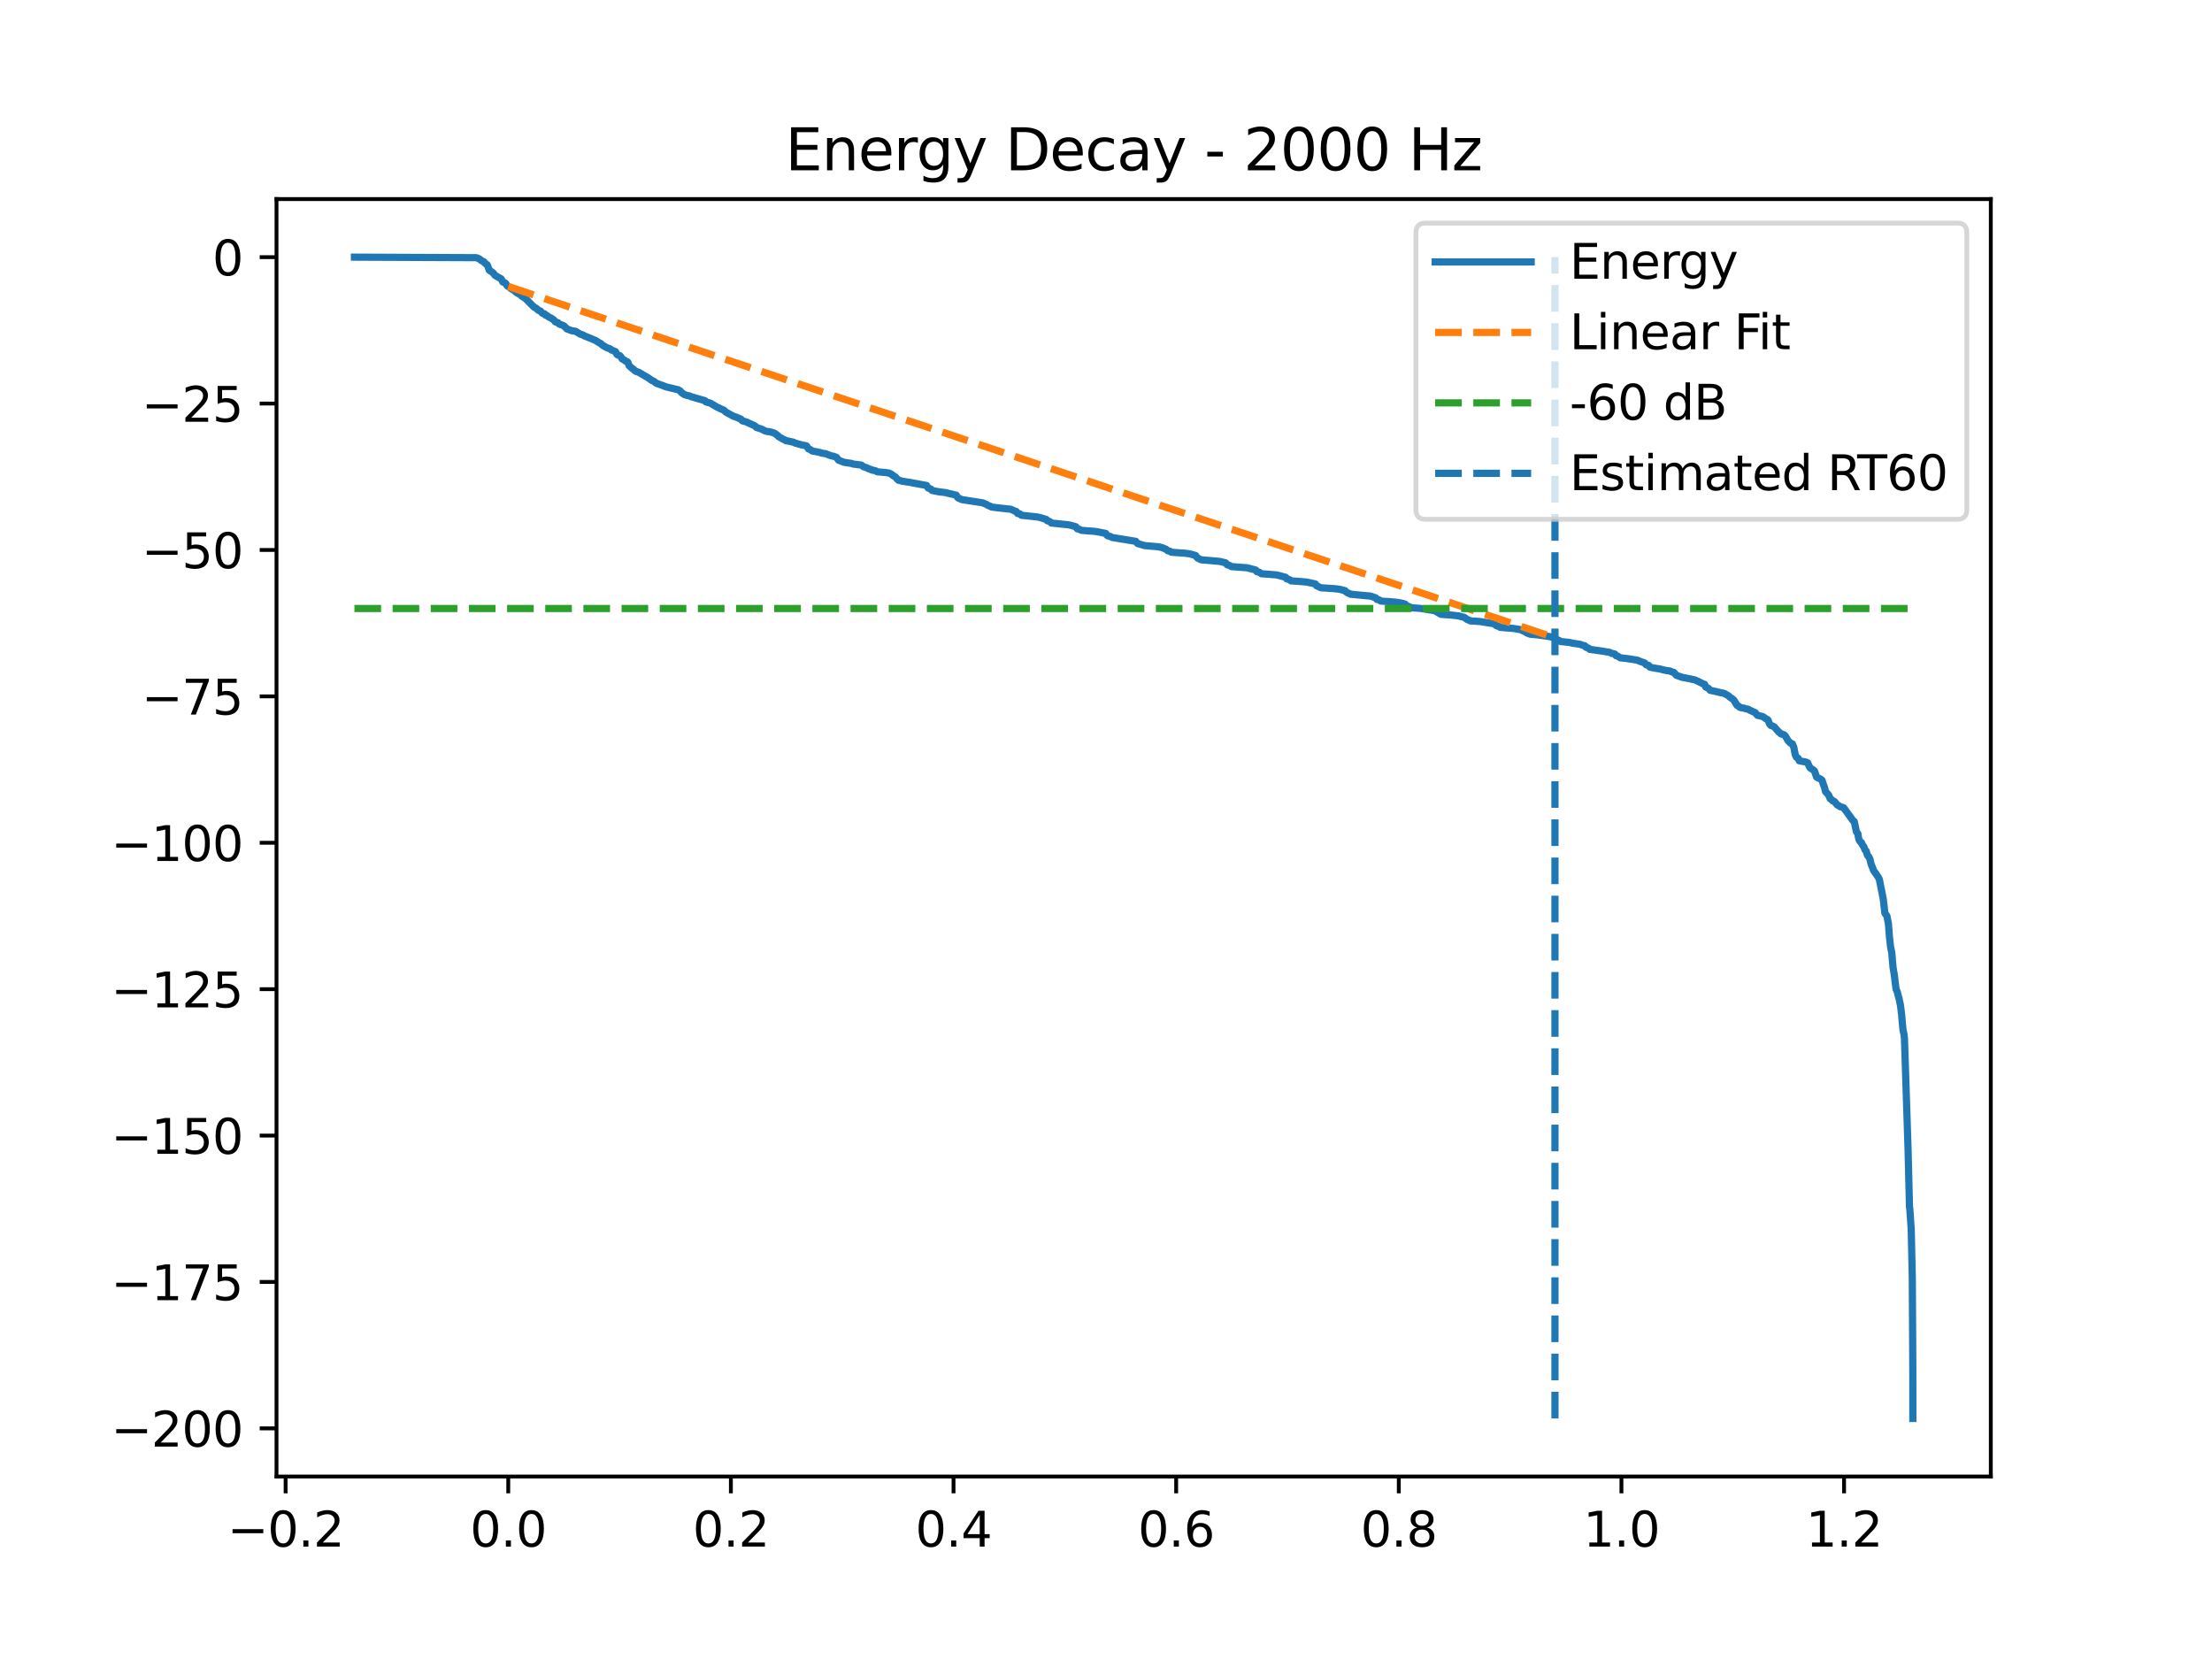 <?xml version="1.0" encoding="utf-8" standalone="no"?>
<!DOCTYPE svg PUBLIC "-//W3C//DTD SVG 1.1//EN"
  "http://www.w3.org/Graphics/SVG/1.1/DTD/svg11.dtd">
<svg xmlns:xlink="http://www.w3.org/1999/xlink" width="460.8pt" height="345.6pt" viewBox="0 0 460.8 345.6" xmlns="http://www.w3.org/2000/svg" version="1.1">
 <defs>
  <style type="text/css">*{stroke-linejoin: round; stroke-linecap: butt}</style>
 </defs>
 <g id="figure_1">
  <g id="patch_1">
   <path d="M 0 345.6 
L 460.8 345.6 
L 460.8 0 
L 0 0 
z
" style="fill: #ffffff"/>
  </g>
  <g id="axes_1">
   <g id="patch_2">
    <path d="M 57.6 307.584 
L 414.72 307.584 
L 414.72 41.472 
L 57.6 41.472 
z
" style="fill: #ffffff"/>
   </g>
   <g id="matplotlib.axis_1">
    <g id="xtick_1">
     <g id="line2d_1">
      <defs>
       <path id="m466855f1f9" d="M 0 0 
L 0 3.5 
" style="stroke: #000000; stroke-width: 0.8"/>
      </defs>
      <g>
       <use xlink:href="#m466855f1f9" x="59.499" y="307.584" style="stroke: #000000; stroke-width: 0.8"/>
      </g>
     </g>
     <g id="text_1">
      <!-- −0.2 -->
      <g transform="translate(47.357 322.182) scale(0.1 -0.1)">
       <defs>
        <path id="DejaVuSans-2212" d="M 678 2272 
L 4684 2272 
L 4684 1741 
L 678 1741 
L 678 2272 
z
" transform="scale(0.016)"/>
        <path id="DejaVuSans-30" d="M 2034 4250 
Q 1547 4250 1301 3770 
Q 1056 3291 1056 2328 
Q 1056 1369 1301 889 
Q 1547 409 2034 409 
Q 2525 409 2770 889 
Q 3016 1369 3016 2328 
Q 3016 3291 2770 3770 
Q 2525 4250 2034 4250 
z
M 2034 4750 
Q 2819 4750 3233 4129 
Q 3647 3509 3647 2328 
Q 3647 1150 3233 529 
Q 2819 -91 2034 -91 
Q 1250 -91 836 529 
Q 422 1150 422 2328 
Q 422 3509 836 4129 
Q 1250 4750 2034 4750 
z
" transform="scale(0.016)"/>
        <path id="DejaVuSans-2e" d="M 684 794 
L 1344 794 
L 1344 0 
L 684 0 
L 684 794 
z
" transform="scale(0.016)"/>
        <path id="DejaVuSans-32" d="M 1228 531 
L 3431 531 
L 3431 0 
L 469 0 
L 469 531 
Q 828 903 1448 1529 
Q 2069 2156 2228 2338 
Q 2531 2678 2651 2914 
Q 2772 3150 2772 3378 
Q 2772 3750 2511 3984 
Q 2250 4219 1831 4219 
Q 1534 4219 1204 4116 
Q 875 4013 500 3803 
L 500 4441 
Q 881 4594 1212 4672 
Q 1544 4750 1819 4750 
Q 2544 4750 2975 4387 
Q 3406 4025 3406 3419 
Q 3406 3131 3298 2873 
Q 3191 2616 2906 2266 
Q 2828 2175 2409 1742 
Q 1991 1309 1228 531 
z
" transform="scale(0.016)"/>
       </defs>
       <use xlink:href="#DejaVuSans-2212"/>
       <use xlink:href="#DejaVuSans-30" transform="translate(83.789 0)"/>
       <use xlink:href="#DejaVuSans-2e" transform="translate(147.412 0)"/>
       <use xlink:href="#DejaVuSans-32" transform="translate(179.199 0)"/>
      </g>
     </g>
    </g>
    <g id="xtick_2">
     <g id="line2d_2">
      <g>
       <use xlink:href="#m466855f1f9" x="105.878" y="307.584" style="stroke: #000000; stroke-width: 0.8"/>
      </g>
     </g>
     <g id="text_2">
      <!-- 0.0 -->
      <g transform="translate(97.926 322.182) scale(0.1 -0.1)">
       <use xlink:href="#DejaVuSans-30"/>
       <use xlink:href="#DejaVuSans-2e" transform="translate(63.623 0)"/>
       <use xlink:href="#DejaVuSans-30" transform="translate(95.41 0)"/>
      </g>
     </g>
    </g>
    <g id="xtick_3">
     <g id="line2d_3">
      <g>
       <use xlink:href="#m466855f1f9" x="152.257" y="307.584" style="stroke: #000000; stroke-width: 0.8"/>
      </g>
     </g>
     <g id="text_3">
      <!-- 0.2 -->
      <g transform="translate(144.306 322.182) scale(0.1 -0.1)">
       <use xlink:href="#DejaVuSans-30"/>
       <use xlink:href="#DejaVuSans-2e" transform="translate(63.623 0)"/>
       <use xlink:href="#DejaVuSans-32" transform="translate(95.41 0)"/>
      </g>
     </g>
    </g>
    <g id="xtick_4">
     <g id="line2d_4">
      <g>
       <use xlink:href="#m466855f1f9" x="198.636" y="307.584" style="stroke: #000000; stroke-width: 0.8"/>
      </g>
     </g>
     <g id="text_4">
      <!-- 0.4 -->
      <g transform="translate(190.685 322.182) scale(0.1 -0.1)">
       <defs>
        <path id="DejaVuSans-34" d="M 2419 4116 
L 825 1625 
L 2419 1625 
L 2419 4116 
z
M 2253 4666 
L 3047 4666 
L 3047 1625 
L 3713 1625 
L 3713 1100 
L 3047 1100 
L 3047 0 
L 2419 0 
L 2419 1100 
L 313 1100 
L 313 1709 
L 2253 4666 
z
" transform="scale(0.016)"/>
       </defs>
       <use xlink:href="#DejaVuSans-30"/>
       <use xlink:href="#DejaVuSans-2e" transform="translate(63.623 0)"/>
       <use xlink:href="#DejaVuSans-34" transform="translate(95.41 0)"/>
      </g>
     </g>
    </g>
    <g id="xtick_5">
     <g id="line2d_5">
      <g>
       <use xlink:href="#m466855f1f9" x="245.016" y="307.584" style="stroke: #000000; stroke-width: 0.8"/>
      </g>
     </g>
     <g id="text_5">
      <!-- 0.6 -->
      <g transform="translate(237.064 322.182) scale(0.1 -0.1)">
       <defs>
        <path id="DejaVuSans-36" d="M 2113 2584 
Q 1688 2584 1439 2293 
Q 1191 2003 1191 1497 
Q 1191 994 1439 701 
Q 1688 409 2113 409 
Q 2538 409 2786 701 
Q 3034 994 3034 1497 
Q 3034 2003 2786 2293 
Q 2538 2584 2113 2584 
z
M 3366 4563 
L 3366 3988 
Q 3128 4100 2886 4159 
Q 2644 4219 2406 4219 
Q 1781 4219 1451 3797 
Q 1122 3375 1075 2522 
Q 1259 2794 1537 2939 
Q 1816 3084 2150 3084 
Q 2853 3084 3261 2657 
Q 3669 2231 3669 1497 
Q 3669 778 3244 343 
Q 2819 -91 2113 -91 
Q 1303 -91 875 529 
Q 447 1150 447 2328 
Q 447 3434 972 4092 
Q 1497 4750 2381 4750 
Q 2619 4750 2861 4703 
Q 3103 4656 3366 4563 
z
" transform="scale(0.016)"/>
       </defs>
       <use xlink:href="#DejaVuSans-30"/>
       <use xlink:href="#DejaVuSans-2e" transform="translate(63.623 0)"/>
       <use xlink:href="#DejaVuSans-36" transform="translate(95.41 0)"/>
      </g>
     </g>
    </g>
    <g id="xtick_6">
     <g id="line2d_6">
      <g>
       <use xlink:href="#m466855f1f9" x="291.395" y="307.584" style="stroke: #000000; stroke-width: 0.8"/>
      </g>
     </g>
     <g id="text_6">
      <!-- 0.8 -->
      <g transform="translate(283.443 322.182) scale(0.1 -0.1)">
       <defs>
        <path id="DejaVuSans-38" d="M 2034 2216 
Q 1584 2216 1326 1975 
Q 1069 1734 1069 1313 
Q 1069 891 1326 650 
Q 1584 409 2034 409 
Q 2484 409 2743 651 
Q 3003 894 3003 1313 
Q 3003 1734 2745 1975 
Q 2488 2216 2034 2216 
z
M 1403 2484 
Q 997 2584 770 2862 
Q 544 3141 544 3541 
Q 544 4100 942 4425 
Q 1341 4750 2034 4750 
Q 2731 4750 3128 4425 
Q 3525 4100 3525 3541 
Q 3525 3141 3298 2862 
Q 3072 2584 2669 2484 
Q 3125 2378 3379 2068 
Q 3634 1759 3634 1313 
Q 3634 634 3220 271 
Q 2806 -91 2034 -91 
Q 1263 -91 848 271 
Q 434 634 434 1313 
Q 434 1759 690 2068 
Q 947 2378 1403 2484 
z
M 1172 3481 
Q 1172 3119 1398 2916 
Q 1625 2713 2034 2713 
Q 2441 2713 2670 2916 
Q 2900 3119 2900 3481 
Q 2900 3844 2670 4047 
Q 2441 4250 2034 4250 
Q 1625 4250 1398 4047 
Q 1172 3844 1172 3481 
z
" transform="scale(0.016)"/>
       </defs>
       <use xlink:href="#DejaVuSans-30"/>
       <use xlink:href="#DejaVuSans-2e" transform="translate(63.623 0)"/>
       <use xlink:href="#DejaVuSans-38" transform="translate(95.41 0)"/>
      </g>
     </g>
    </g>
    <g id="xtick_7">
     <g id="line2d_7">
      <g>
       <use xlink:href="#m466855f1f9" x="337.774" y="307.584" style="stroke: #000000; stroke-width: 0.8"/>
      </g>
     </g>
     <g id="text_7">
      <!-- 1.0 -->
      <g transform="translate(329.822 322.182) scale(0.1 -0.1)">
       <defs>
        <path id="DejaVuSans-31" d="M 794 531 
L 1825 531 
L 1825 4091 
L 703 3866 
L 703 4441 
L 1819 4666 
L 2450 4666 
L 2450 531 
L 3481 531 
L 3481 0 
L 794 0 
L 794 531 
z
" transform="scale(0.016)"/>
       </defs>
       <use xlink:href="#DejaVuSans-31"/>
       <use xlink:href="#DejaVuSans-2e" transform="translate(63.623 0)"/>
       <use xlink:href="#DejaVuSans-30" transform="translate(95.41 0)"/>
      </g>
     </g>
    </g>
    <g id="xtick_8">
     <g id="line2d_8">
      <g>
       <use xlink:href="#m466855f1f9" x="384.153" y="307.584" style="stroke: #000000; stroke-width: 0.8"/>
      </g>
     </g>
     <g id="text_8">
      <!-- 1.2 -->
      <g transform="translate(376.202 322.182) scale(0.1 -0.1)">
       <use xlink:href="#DejaVuSans-31"/>
       <use xlink:href="#DejaVuSans-2e" transform="translate(63.623 0)"/>
       <use xlink:href="#DejaVuSans-32" transform="translate(95.41 0)"/>
      </g>
     </g>
    </g>
   </g>
   <g id="matplotlib.axis_2">
    <g id="ytick_1">
     <g id="line2d_9">
      <defs>
       <path id="m0d2d0a3a31" d="M 0 0 
L -3.5 0 
" style="stroke: #000000; stroke-width: 0.8"/>
      </defs>
      <g>
       <use xlink:href="#m0d2d0a3a31" x="57.6" y="297.554" style="stroke: #000000; stroke-width: 0.8"/>
      </g>
     </g>
     <g id="text_9">
      <!-- −200 -->
      <g transform="translate(23.133 301.353) scale(0.1 -0.1)">
       <use xlink:href="#DejaVuSans-2212"/>
       <use xlink:href="#DejaVuSans-32" transform="translate(83.789 0)"/>
       <use xlink:href="#DejaVuSans-30" transform="translate(147.412 0)"/>
       <use xlink:href="#DejaVuSans-30" transform="translate(211.035 0)"/>
      </g>
     </g>
    </g>
    <g id="ytick_2">
     <g id="line2d_10">
      <g>
       <use xlink:href="#m0d2d0a3a31" x="57.6" y="267.056" style="stroke: #000000; stroke-width: 0.8"/>
      </g>
     </g>
     <g id="text_10">
      <!-- −175 -->
      <g transform="translate(23.133 270.855) scale(0.1 -0.1)">
       <defs>
        <path id="DejaVuSans-37" d="M 525 4666 
L 3525 4666 
L 3525 4397 
L 1831 0 
L 1172 0 
L 2766 4134 
L 525 4134 
L 525 4666 
z
" transform="scale(0.016)"/>
        <path id="DejaVuSans-35" d="M 691 4666 
L 3169 4666 
L 3169 4134 
L 1269 4134 
L 1269 2991 
Q 1406 3038 1543 3061 
Q 1681 3084 1819 3084 
Q 2600 3084 3056 2656 
Q 3513 2228 3513 1497 
Q 3513 744 3044 326 
Q 2575 -91 1722 -91 
Q 1428 -91 1123 -41 
Q 819 9 494 109 
L 494 744 
Q 775 591 1075 516 
Q 1375 441 1709 441 
Q 2250 441 2565 725 
Q 2881 1009 2881 1497 
Q 2881 1984 2565 2268 
Q 2250 2553 1709 2553 
Q 1456 2553 1204 2497 
Q 953 2441 691 2322 
L 691 4666 
z
" transform="scale(0.016)"/>
       </defs>
       <use xlink:href="#DejaVuSans-2212"/>
       <use xlink:href="#DejaVuSans-31" transform="translate(83.789 0)"/>
       <use xlink:href="#DejaVuSans-37" transform="translate(147.412 0)"/>
       <use xlink:href="#DejaVuSans-35" transform="translate(211.035 0)"/>
      </g>
     </g>
    </g>
    <g id="ytick_3">
     <g id="line2d_11">
      <g>
       <use xlink:href="#m0d2d0a3a31" x="57.6" y="236.558" style="stroke: #000000; stroke-width: 0.8"/>
      </g>
     </g>
     <g id="text_11">
      <!-- −150 -->
      <g transform="translate(23.133 240.357) scale(0.1 -0.1)">
       <use xlink:href="#DejaVuSans-2212"/>
       <use xlink:href="#DejaVuSans-31" transform="translate(83.789 0)"/>
       <use xlink:href="#DejaVuSans-35" transform="translate(147.412 0)"/>
       <use xlink:href="#DejaVuSans-30" transform="translate(211.035 0)"/>
      </g>
     </g>
    </g>
    <g id="ytick_4">
     <g id="line2d_12">
      <g>
       <use xlink:href="#m0d2d0a3a31" x="57.6" y="206.059" style="stroke: #000000; stroke-width: 0.8"/>
      </g>
     </g>
     <g id="text_12">
      <!-- −125 -->
      <g transform="translate(23.133 209.859) scale(0.1 -0.1)">
       <use xlink:href="#DejaVuSans-2212"/>
       <use xlink:href="#DejaVuSans-31" transform="translate(83.789 0)"/>
       <use xlink:href="#DejaVuSans-32" transform="translate(147.412 0)"/>
       <use xlink:href="#DejaVuSans-35" transform="translate(211.035 0)"/>
      </g>
     </g>
    </g>
    <g id="ytick_5">
     <g id="line2d_13">
      <g>
       <use xlink:href="#m0d2d0a3a31" x="57.6" y="175.561" style="stroke: #000000; stroke-width: 0.8"/>
      </g>
     </g>
     <g id="text_13">
      <!-- −100 -->
      <g transform="translate(23.133 179.36) scale(0.1 -0.1)">
       <use xlink:href="#DejaVuSans-2212"/>
       <use xlink:href="#DejaVuSans-31" transform="translate(83.789 0)"/>
       <use xlink:href="#DejaVuSans-30" transform="translate(147.412 0)"/>
       <use xlink:href="#DejaVuSans-30" transform="translate(211.035 0)"/>
      </g>
     </g>
    </g>
    <g id="ytick_6">
     <g id="line2d_14">
      <g>
       <use xlink:href="#m0d2d0a3a31" x="57.6" y="145.063" style="stroke: #000000; stroke-width: 0.8"/>
      </g>
     </g>
     <g id="text_14">
      <!-- −75 -->
      <g transform="translate(29.495 148.862) scale(0.1 -0.1)">
       <use xlink:href="#DejaVuSans-2212"/>
       <use xlink:href="#DejaVuSans-37" transform="translate(83.789 0)"/>
       <use xlink:href="#DejaVuSans-35" transform="translate(147.412 0)"/>
      </g>
     </g>
    </g>
    <g id="ytick_7">
     <g id="line2d_15">
      <g>
       <use xlink:href="#m0d2d0a3a31" x="57.6" y="114.565" style="stroke: #000000; stroke-width: 0.8"/>
      </g>
     </g>
     <g id="text_15">
      <!-- −50 -->
      <g transform="translate(29.495 118.364) scale(0.1 -0.1)">
       <use xlink:href="#DejaVuSans-2212"/>
       <use xlink:href="#DejaVuSans-35" transform="translate(83.789 0)"/>
       <use xlink:href="#DejaVuSans-30" transform="translate(147.412 0)"/>
      </g>
     </g>
    </g>
    <g id="ytick_8">
     <g id="line2d_16">
      <g>
       <use xlink:href="#m0d2d0a3a31" x="57.6" y="84.066" style="stroke: #000000; stroke-width: 0.8"/>
      </g>
     </g>
     <g id="text_16">
      <!-- −25 -->
      <g transform="translate(29.495 87.865) scale(0.1 -0.1)">
       <use xlink:href="#DejaVuSans-2212"/>
       <use xlink:href="#DejaVuSans-32" transform="translate(83.789 0)"/>
       <use xlink:href="#DejaVuSans-35" transform="translate(147.412 0)"/>
      </g>
     </g>
    </g>
    <g id="ytick_9">
     <g id="line2d_17">
      <g>
       <use xlink:href="#m0d2d0a3a31" x="57.6" y="53.568" style="stroke: #000000; stroke-width: 0.8"/>
      </g>
     </g>
     <g id="text_17">
      <!-- 0 -->
      <g transform="translate(44.237 57.367) scale(0.1 -0.1)">
       <use xlink:href="#DejaVuSans-30"/>
      </g>
     </g>
    </g>
   </g>
   <g id="line2d_18">
    <path d="M 73.833 53.568 
L 99.259 53.679 
L 99.612 53.841 
L 99.786 53.884 
L 100.119 54.149 
L 100.337 54.32 
L 100.776 54.517 
L 101.052 54.845 
L 101.491 55.164 
L 101.66 55.546 
L 101.762 55.848 
L 101.931 56.304 
L 102.245 56.497 
L 102.409 56.631 
L 102.578 56.732 
L 102.747 56.884 
L 102.844 56.999 
L 103.139 57.379 
L 104.409 58.093 
L 104.747 58.755 
L 105.124 58.885 
L 105.313 59.007 
L 105.704 59.584 
L 106.235 59.917 
L 106.448 60.128 
L 106.912 60.373 
L 107.081 60.473 
L 107.24 60.618 
L 107.574 60.926 
L 108.351 61.375 
L 108.525 61.498 
L 108.699 61.699 
L 108.868 61.805 
L 109.066 61.925 
L 109.458 62.171 
L 109.637 62.342 
L 110.545 63.285 
L 111.298 64.015 
L 111.453 64.082 
L 111.675 64.191 
L 112.154 64.646 
L 112.617 64.808 
L 112.849 65.112 
L 113.004 65.266 
L 113.439 65.378 
L 113.671 65.667 
L 114.009 65.777 
L 114.212 65.949 
L 114.352 66.052 
L 114.714 66.219 
L 114.883 66.307 
L 114.985 66.411 
L 115.173 66.505 
L 115.342 66.616 
L 115.68 67.044 
L 116.241 67.232 
L 116.41 67.426 
L 116.579 67.539 
L 117.333 67.812 
L 117.54 67.944 
L 117.941 68.338 
L 118.11 68.527 
L 119.106 68.894 
L 119.908 69.011 
L 120.874 69.61 
L 121.033 69.654 
L 121.449 69.783 
L 121.71 69.962 
L 123.299 70.592 
L 123.584 70.733 
L 123.734 70.795 
L 124.048 70.908 
L 124.285 71.082 
L 124.536 71.214 
L 124.889 71.455 
L 125.169 71.565 
L 125.42 71.82 
L 125.555 71.939 
L 125.744 72.045 
L 125.947 72.172 
L 126.125 72.267 
L 126.642 72.543 
L 126.913 72.587 
L 127.135 72.692 
L 127.314 72.878 
L 127.922 73.121 
L 128.232 73.249 
L 128.444 73.698 
L 128.536 73.844 
L 128.686 73.952 
L 129.125 74.087 
L 129.401 74.404 
L 129.594 74.767 
L 129.884 74.915 
L 130.053 75.008 
L 130.183 75.111 
L 130.338 75.241 
L 130.729 75.388 
L 130.831 75.551 
L 131.053 76.194 
L 131.246 76.337 
L 131.662 76.733 
L 131.981 76.943 
L 132.246 77.221 
L 132.469 77.325 
L 132.623 77.43 
L 133.044 77.543 
L 134.986 78.685 
L 135.14 78.793 
L 135.319 78.907 
L 135.478 79.018 
L 135.773 79.254 
L 136.218 79.424 
L 136.401 79.588 
L 136.498 79.691 
L 136.657 79.765 
L 136.797 79.882 
L 137.087 79.969 
L 138.285 80.402 
L 138.503 80.491 
L 138.826 80.61 
L 139.551 80.787 
L 140.16 80.922 
L 140.599 81.04 
L 141.199 81.166 
L 141.377 81.254 
L 141.706 81.443 
L 141.909 81.735 
L 142.189 81.936 
L 142.537 82.182 
L 142.885 82.294 
L 143.092 82.371 
L 143.667 82.482 
L 143.952 82.636 
L 144.377 82.746 
L 144.716 82.859 
L 146.866 83.467 
L 147.049 83.721 
L 147.982 83.982 
L 149.441 84.849 
L 149.909 85.038 
L 150.073 85.16 
L 150.3 85.234 
L 150.735 85.409 
L 151.305 85.9 
L 152.798 86.711 
L 153.441 86.921 
L 153.905 87.135 
L 154.33 87.295 
L 154.644 87.666 
L 155.426 87.882 
L 155.711 87.993 
L 156.079 88.196 
L 156.388 88.318 
L 156.876 88.532 
L 157.185 88.67 
L 157.359 88.808 
L 157.557 89.032 
L 157.992 89.178 
L 158.571 89.369 
L 158.861 89.495 
L 159.257 89.704 
L 159.538 89.824 
L 159.726 89.865 
L 160.509 89.976 
L 161.262 90.213 
L 161.46 90.316 
L 161.987 90.707 
L 162.156 90.918 
L 163.064 91.461 
L 163.533 91.656 
L 163.726 91.819 
L 164.002 91.841 
L 165.06 92.071 
L 165.267 92.108 
L 165.475 92.227 
L 165.649 92.297 
L 166.881 92.651 
L 167.379 92.762 
L 167.654 92.791 
L 168.021 92.898 
L 168.437 93.525 
L 168.833 93.659 
L 169.06 93.847 
L 169.239 93.958 
L 170.171 94.126 
L 170.857 94.275 
L 171.186 94.396 
L 172.007 94.514 
L 172.751 94.811 
L 173.147 94.949 
L 173.674 95.053 
L 174.258 95.276 
L 174.688 95.858 
L 175.799 96.299 
L 177.423 96.546 
L 177.664 96.661 
L 179.437 96.884 
L 179.906 97.235 
L 180.655 97.483 
L 180.858 97.607 
L 181.442 97.814 
L 181.693 97.939 
L 182.336 98.05 
L 182.79 98.297 
L 184.549 98.438 
L 185.167 98.546 
L 185.399 98.643 
L 185.727 98.808 
L 186.012 99.051 
L 186.186 99.161 
L 186.505 99.34 
L 186.993 99.892 
L 187.177 100.049 
L 187.438 100.082 
L 187.935 100.245 
L 188.167 100.275 
L 189.172 100.439 
L 189.438 100.464 
L 190.013 100.581 
L 190.225 100.623 
L 193.018 101.128 
L 193.361 101.667 
L 193.882 101.857 
L 194.153 102.171 
L 194.424 102.224 
L 195.578 102.452 
L 195.849 102.484 
L 196.844 102.595 
L 199.211 103.155 
L 199.448 103.579 
L 199.607 103.736 
L 200.226 104.007 
L 200.419 104.084 
L 204.463 104.709 
L 204.743 104.755 
L 205.603 105.115 
L 205.786 105.271 
L 206.4 105.514 
L 206.555 105.619 
L 207.497 105.743 
L 207.782 105.78 
L 210.569 106.084 
L 211.323 106.431 
L 211.685 106.545 
L 212.004 106.982 
L 212.333 107.002 
L 212.555 107.114 
L 212.772 107.345 
L 214.12 107.481 
L 216.072 107.696 
L 216.623 107.801 
L 217.975 108.221 
L 218.154 108.471 
L 218.618 108.619 
L 218.787 108.727 
L 219.019 108.953 
L 220.314 109.09 
L 222.478 109.314 
L 222.937 109.397 
L 223.343 109.514 
L 223.797 109.631 
L 224.135 109.74 
L 224.444 110.173 
L 224.715 110.212 
L 225.048 110.357 
L 225.285 110.479 
L 226.725 110.596 
L 227.957 110.678 
L 228.797 110.812 
L 230.348 111.126 
L 230.609 111.496 
L 230.768 111.63 
L 231.266 111.74 
L 231.701 111.974 
L 236.6 112.767 
L 236.846 113.094 
L 237.005 113.236 
L 238.455 113.656 
L 241.291 113.901 
L 241.866 114.018 
L 242.199 114.129 
L 242.943 114.437 
L 243.267 114.724 
L 243.73 114.838 
L 243.972 115.018 
L 244.296 115.063 
L 246.827 115.244 
L 247.847 115.372 
L 249.074 115.724 
L 249.286 116.047 
L 249.446 116.229 
L 250.132 116.572 
L 250.325 116.626 
L 251.929 116.756 
L 253.663 116.916 
L 254.156 116.967 
L 255.32 117.252 
L 255.673 117.677 
L 255.944 117.715 
L 256.219 117.832 
L 256.499 118.032 
L 257.784 118.127 
L 259.799 118.281 
L 261.591 118.744 
L 261.818 119.09 
L 262.321 119.198 
L 262.78 119.525 
L 263.567 119.577 
L 265.92 119.762 
L 267.819 120.254 
L 268.051 120.582 
L 268.35 120.662 
L 268.664 120.771 
L 268.944 121.008 
L 270.901 121.136 
L 272.186 121.25 
L 274.022 121.651 
L 274.297 122.05 
L 274.466 122.107 
L 275.017 122.37 
L 275.177 122.449 
L 277.341 122.584 
L 277.882 122.62 
L 278.95 122.739 
L 280.201 123.044 
L 280.404 123.288 
L 280.747 123.513 
L 281.177 123.669 
L 281.365 123.793 
L 281.742 123.822 
L 285.573 124.188 
L 285.781 124.265 
L 286.602 124.552 
L 286.82 124.857 
L 287.327 124.971 
L 287.636 125.214 
L 289.337 125.324 
L 290.689 125.435 
L 291.018 125.477 
L 291.723 125.593 
L 292.356 125.737 
L 292.723 125.854 
L 292.844 126.02 
L 293.269 126.287 
L 293.578 126.396 
L 294.052 126.62 
L 295.864 126.735 
L 298.859 127.208 
L 300.202 127.98 
L 302.323 128.125 
L 303.888 128.309 
L 304.449 128.475 
L 304.792 128.544 
L 305.135 128.655 
L 305.386 128.876 
L 305.623 129.041 
L 306.125 129.235 
L 306.28 129.337 
L 308.309 129.475 
L 310.898 129.89 
L 311.14 129.93 
L 311.41 130.043 
L 311.618 130.264 
L 311.782 130.38 
L 312.343 130.528 
L 312.517 130.693 
L 315.232 130.912 
L 316.739 131.164 
L 317.01 131.288 
L 317.85 131.689 
L 318.024 131.828 
L 318.696 132.089 
L 318.87 132.13 
L 320.314 132.255 
L 322.392 132.547 
L 323.053 132.659 
L 324.068 133.043 
L 324.256 133.203 
L 324.865 133.466 
L 325.073 133.635 
L 326.247 133.76 
L 326.769 133.803 
L 327.348 133.924 
L 327.561 133.984 
L 329.17 134.222 
L 329.503 134.358 
L 330.16 134.538 
L 330.377 134.839 
L 330.899 135.006 
L 331.16 135.272 
L 332.58 135.469 
L 333.049 135.534 
L 333.841 135.649 
L 334.117 135.694 
L 334.721 135.805 
L 335.054 135.84 
L 335.46 135.945 
L 335.643 136.08 
L 336.378 136.237 
L 336.658 136.597 
L 337.059 136.709 
L 337.344 136.922 
L 337.528 137.037 
L 338.624 137.147 
L 339.716 137.307 
L 341.078 137.525 
L 341.595 137.745 
L 341.929 137.87 
L 342.605 138.101 
L 342.938 138.495 
L 343.451 138.606 
L 343.716 138.987 
L 344.373 139.119 
L 344.591 139.169 
L 345.847 139.366 
L 346.34 139.51 
L 346.866 139.627 
L 347.084 139.672 
L 347.953 139.795 
L 348.209 139.947 
L 348.702 140.079 
L 349.214 140.674 
L 350.451 141.109 
L 351.18 141.234 
L 351.35 141.28 
L 352.238 141.45 
L 352.427 141.511 
L 353.026 141.62 
L 353.635 141.886 
L 353.881 141.996 
L 354.731 142.437 
L 355.113 142.562 
L 355.33 143.118 
L 355.881 143.371 
L 356.268 143.807 
L 357.248 144.014 
L 357.437 144.057 
L 357.983 144.185 
L 358.166 144.235 
L 358.693 144.344 
L 358.973 144.392 
L 359.306 144.505 
L 360.089 144.964 
L 360.282 145.167 
L 360.505 145.321 
L 360.906 145.603 
L 361.162 145.8 
L 361.877 146.966 
L 362.171 147.081 
L 362.413 147.338 
L 362.911 147.47 
L 363.312 147.513 
L 363.717 147.669 
L 364.094 147.716 
L 364.316 147.829 
L 364.616 147.995 
L 365.65 148.46 
L 366.104 149.011 
L 367.162 149.269 
L 367.375 149.359 
L 367.602 149.542 
L 367.795 149.69 
L 368.186 149.892 
L 368.326 150.024 
L 368.418 150.268 
L 368.626 150.82 
L 368.727 150.931 
L 368.896 151.133 
L 369.065 151.181 
L 369.375 151.296 
L 369.626 151.436 
L 370.462 152.4 
L 370.64 152.576 
L 370.819 152.657 
L 370.959 152.844 
L 371.133 152.923 
L 371.626 153.051 
L 371.843 153.252 
L 371.974 153.415 
L 372.447 154.248 
L 372.979 154.803 
L 373.37 154.942 
L 373.679 155.659 
L 373.984 157.241 
L 374.24 157.753 
L 374.573 157.941 
L 374.815 158.479 
L 376.09 158.724 
L 376.288 158.782 
L 376.563 158.9 
L 377.013 159.878 
L 377.172 160.025 
L 377.37 160.172 
L 377.539 160.247 
L 377.974 160.591 
L 378.443 161.894 
L 378.786 162.083 
L 379.143 162.239 
L 379.303 162.32 
L 379.568 162.554 
L 379.878 163.528 
L 380.027 163.862 
L 380.056 163.947 
L 380.288 164.916 
L 380.926 165.596 
L 381.235 166.346 
L 381.626 166.638 
L 381.771 166.841 
L 382.114 166.952 
L 382.259 167.097 
L 382.723 167.679 
L 383.018 167.824 
L 383.182 167.952 
L 383.38 168.074 
L 383.849 168.187 
L 384.095 168.295 
L 385.825 170.679 
L 385.999 170.939 
L 386.269 171.122 
L 386.719 173.243 
L 387.052 173.735 
L 387.129 174.352 
L 387.284 175 
L 387.385 175.134 
L 387.569 175.398 
L 387.748 175.496 
L 388.004 176.042 
L 388.265 176.363 
L 388.492 176.99 
L 388.574 177.114 
L 388.733 177.248 
L 388.801 177.459 
L 388.994 178.069 
L 389.086 178.259 
L 389.24 178.381 
L 389.352 178.592 
L 389.535 178.978 
L 389.559 179.055 
L 389.782 179.996 
L 390.1 180.782 
L 390.279 181.297 
L 390.424 181.499 
L 390.617 181.791 
L 390.714 181.895 
L 391.221 182.664 
L 391.289 182.772 
L 391.468 183.091 
L 391.501 183.186 
L 391.931 185.363 
L 391.96 185.471 
L 392.216 186.794 
L 392.303 187.175 
L 392.651 190.215 
L 392.767 190.387 
L 393.028 190.732 
L 393.096 190.882 
L 393.395 192.467 
L 393.622 195.364 
L 393.646 195.509 
L 393.82 197.087 
L 393.927 197.678 
L 394.072 198.345 
L 394.091 198.475 
L 394.352 201.508 
L 394.632 203.156 
L 394.806 204.712 
L 394.835 204.902 
L 394.994 206.1 
L 395.052 206.204 
L 395.236 206.633 
L 395.265 206.717 
L 395.487 207.638 
L 395.555 207.768 
L 395.893 209.367 
L 395.946 209.776 
L 396.149 211.419 
L 396.279 212.996 
L 396.434 214.618 
L 396.458 214.718 
L 396.647 215.495 
L 396.738 216.478 
L 397.482 239.367 
L 397.782 251.505 
L 397.83 251.608 
L 398.144 256.112 
L 398.366 266.138 
L 398.473 284.84 
L 398.482 295.488 
L 398.482 295.488 
" clip-path="url(#p8c0504a9bf)" style="fill: none; stroke: #1f77b4; stroke-width: 1.5; stroke-linecap: square"/>
   </g>
   <g id="line2d_19">
    <path d="M 105.878 59.669 
L 323.928 132.863 
" clip-path="url(#p8c0504a9bf)" style="fill: none; stroke-dasharray: 5.55,2.4; stroke-dashoffset: 0; stroke: #ff7f0e; stroke-width: 1.5"/>
   </g>
   <g id="line2d_20">
    <path d="M 73.833 126.764 
L 398.487 126.764 
L 398.487 126.764 
" clip-path="url(#p8c0504a9bf)" style="fill: none; stroke-dasharray: 5.55,2.4; stroke-dashoffset: 0; stroke: #2ca02c; stroke-width: 1.5"/>
   </g>
   <g id="LineCollection_1">
    <path d="M 323.928 295.488 
L 323.928 53.568 
" clip-path="url(#p8c0504a9bf)" style="fill: none; stroke-dasharray: 5.55,2.4; stroke-dashoffset: 0; stroke: #1f77b4; stroke-width: 1.5"/>
   </g>
   <g id="patch_3">
    <path d="M 57.6 307.584 
L 57.6 41.472 
" style="fill: none; stroke: #000000; stroke-width: 0.8; stroke-linejoin: miter; stroke-linecap: square"/>
   </g>
   <g id="patch_4">
    <path d="M 414.72 307.584 
L 414.72 41.472 
" style="fill: none; stroke: #000000; stroke-width: 0.8; stroke-linejoin: miter; stroke-linecap: square"/>
   </g>
   <g id="patch_5">
    <path d="M 57.6 307.584 
L 414.72 307.584 
" style="fill: none; stroke: #000000; stroke-width: 0.8; stroke-linejoin: miter; stroke-linecap: square"/>
   </g>
   <g id="patch_6">
    <path d="M 57.6 41.472 
L 414.72 41.472 
" style="fill: none; stroke: #000000; stroke-width: 0.8; stroke-linejoin: miter; stroke-linecap: square"/>
   </g>
   <g id="text_18">
    <!-- Energy Decay - 2000 Hz -->
    <g transform="translate(163.59 35.472) scale(0.12 -0.12)">
     <defs>
      <path id="DejaVuSans-45" d="M 628 4666 
L 3578 4666 
L 3578 4134 
L 1259 4134 
L 1259 2753 
L 3481 2753 
L 3481 2222 
L 1259 2222 
L 1259 531 
L 3634 531 
L 3634 0 
L 628 0 
L 628 4666 
z
" transform="scale(0.016)"/>
      <path id="DejaVuSans-6e" d="M 3513 2113 
L 3513 0 
L 2938 0 
L 2938 2094 
Q 2938 2591 2744 2837 
Q 2550 3084 2163 3084 
Q 1697 3084 1428 2787 
Q 1159 2491 1159 1978 
L 1159 0 
L 581 0 
L 581 3500 
L 1159 3500 
L 1159 2956 
Q 1366 3272 1645 3428 
Q 1925 3584 2291 3584 
Q 2894 3584 3203 3211 
Q 3513 2838 3513 2113 
z
" transform="scale(0.016)"/>
      <path id="DejaVuSans-65" d="M 3597 1894 
L 3597 1613 
L 953 1613 
Q 991 1019 1311 708 
Q 1631 397 2203 397 
Q 2534 397 2845 478 
Q 3156 559 3463 722 
L 3463 178 
Q 3153 47 2828 -22 
Q 2503 -91 2169 -91 
Q 1331 -91 842 396 
Q 353 884 353 1716 
Q 353 2575 817 3079 
Q 1281 3584 2069 3584 
Q 2775 3584 3186 3129 
Q 3597 2675 3597 1894 
z
M 3022 2063 
Q 3016 2534 2758 2815 
Q 2500 3097 2075 3097 
Q 1594 3097 1305 2825 
Q 1016 2553 972 2059 
L 3022 2063 
z
" transform="scale(0.016)"/>
      <path id="DejaVuSans-72" d="M 2631 2963 
Q 2534 3019 2420 3045 
Q 2306 3072 2169 3072 
Q 1681 3072 1420 2755 
Q 1159 2438 1159 1844 
L 1159 0 
L 581 0 
L 581 3500 
L 1159 3500 
L 1159 2956 
Q 1341 3275 1631 3429 
Q 1922 3584 2338 3584 
Q 2397 3584 2469 3576 
Q 2541 3569 2628 3553 
L 2631 2963 
z
" transform="scale(0.016)"/>
      <path id="DejaVuSans-67" d="M 2906 1791 
Q 2906 2416 2648 2759 
Q 2391 3103 1925 3103 
Q 1463 3103 1205 2759 
Q 947 2416 947 1791 
Q 947 1169 1205 825 
Q 1463 481 1925 481 
Q 2391 481 2648 825 
Q 2906 1169 2906 1791 
z
M 3481 434 
Q 3481 -459 3084 -895 
Q 2688 -1331 1869 -1331 
Q 1566 -1331 1297 -1286 
Q 1028 -1241 775 -1147 
L 775 -588 
Q 1028 -725 1275 -790 
Q 1522 -856 1778 -856 
Q 2344 -856 2625 -561 
Q 2906 -266 2906 331 
L 2906 616 
Q 2728 306 2450 153 
Q 2172 0 1784 0 
Q 1141 0 747 490 
Q 353 981 353 1791 
Q 353 2603 747 3093 
Q 1141 3584 1784 3584 
Q 2172 3584 2450 3431 
Q 2728 3278 2906 2969 
L 2906 3500 
L 3481 3500 
L 3481 434 
z
" transform="scale(0.016)"/>
      <path id="DejaVuSans-79" d="M 2059 -325 
Q 1816 -950 1584 -1140 
Q 1353 -1331 966 -1331 
L 506 -1331 
L 506 -850 
L 844 -850 
Q 1081 -850 1212 -737 
Q 1344 -625 1503 -206 
L 1606 56 
L 191 3500 
L 800 3500 
L 1894 763 
L 2988 3500 
L 3597 3500 
L 2059 -325 
z
" transform="scale(0.016)"/>
      <path id="DejaVuSans-20" transform="scale(0.016)"/>
      <path id="DejaVuSans-44" d="M 1259 4147 
L 1259 519 
L 2022 519 
Q 2988 519 3436 956 
Q 3884 1394 3884 2338 
Q 3884 3275 3436 3711 
Q 2988 4147 2022 4147 
L 1259 4147 
z
M 628 4666 
L 1925 4666 
Q 3281 4666 3915 4102 
Q 4550 3538 4550 2338 
Q 4550 1131 3912 565 
Q 3275 0 1925 0 
L 628 0 
L 628 4666 
z
" transform="scale(0.016)"/>
      <path id="DejaVuSans-63" d="M 3122 3366 
L 3122 2828 
Q 2878 2963 2633 3030 
Q 2388 3097 2138 3097 
Q 1578 3097 1268 2742 
Q 959 2388 959 1747 
Q 959 1106 1268 751 
Q 1578 397 2138 397 
Q 2388 397 2633 464 
Q 2878 531 3122 666 
L 3122 134 
Q 2881 22 2623 -34 
Q 2366 -91 2075 -91 
Q 1284 -91 818 406 
Q 353 903 353 1747 
Q 353 2603 823 3093 
Q 1294 3584 2113 3584 
Q 2378 3584 2631 3529 
Q 2884 3475 3122 3366 
z
" transform="scale(0.016)"/>
      <path id="DejaVuSans-61" d="M 2194 1759 
Q 1497 1759 1228 1600 
Q 959 1441 959 1056 
Q 959 750 1161 570 
Q 1363 391 1709 391 
Q 2188 391 2477 730 
Q 2766 1069 2766 1631 
L 2766 1759 
L 2194 1759 
z
M 3341 1997 
L 3341 0 
L 2766 0 
L 2766 531 
Q 2569 213 2275 61 
Q 1981 -91 1556 -91 
Q 1019 -91 701 211 
Q 384 513 384 1019 
Q 384 1609 779 1909 
Q 1175 2209 1959 2209 
L 2766 2209 
L 2766 2266 
Q 2766 2663 2505 2880 
Q 2244 3097 1772 3097 
Q 1472 3097 1187 3025 
Q 903 2953 641 2809 
L 641 3341 
Q 956 3463 1253 3523 
Q 1550 3584 1831 3584 
Q 2591 3584 2966 3190 
Q 3341 2797 3341 1997 
z
" transform="scale(0.016)"/>
      <path id="DejaVuSans-2d" d="M 313 2009 
L 1997 2009 
L 1997 1497 
L 313 1497 
L 313 2009 
z
" transform="scale(0.016)"/>
      <path id="DejaVuSans-48" d="M 628 4666 
L 1259 4666 
L 1259 2753 
L 3553 2753 
L 3553 4666 
L 4184 4666 
L 4184 0 
L 3553 0 
L 3553 2222 
L 1259 2222 
L 1259 0 
L 628 0 
L 628 4666 
z
" transform="scale(0.016)"/>
      <path id="DejaVuSans-7a" d="M 353 3500 
L 3084 3500 
L 3084 2975 
L 922 459 
L 3084 459 
L 3084 0 
L 275 0 
L 275 525 
L 2438 3041 
L 353 3041 
L 353 3500 
z
" transform="scale(0.016)"/>
     </defs>
     <use xlink:href="#DejaVuSans-45"/>
     <use xlink:href="#DejaVuSans-6e" transform="translate(63.184 0)"/>
     <use xlink:href="#DejaVuSans-65" transform="translate(126.562 0)"/>
     <use xlink:href="#DejaVuSans-72" transform="translate(188.086 0)"/>
     <use xlink:href="#DejaVuSans-67" transform="translate(227.449 0)"/>
     <use xlink:href="#DejaVuSans-79" transform="translate(290.926 0)"/>
     <use xlink:href="#DejaVuSans-20" transform="translate(350.105 0)"/>
     <use xlink:href="#DejaVuSans-44" transform="translate(381.893 0)"/>
     <use xlink:href="#DejaVuSans-65" transform="translate(458.895 0)"/>
     <use xlink:href="#DejaVuSans-63" transform="translate(520.418 0)"/>
     <use xlink:href="#DejaVuSans-61" transform="translate(575.398 0)"/>
     <use xlink:href="#DejaVuSans-79" transform="translate(636.678 0)"/>
     <use xlink:href="#DejaVuSans-20" transform="translate(695.857 0)"/>
     <use xlink:href="#DejaVuSans-2d" transform="translate(727.645 0)"/>
     <use xlink:href="#DejaVuSans-20" transform="translate(763.729 0)"/>
     <use xlink:href="#DejaVuSans-32" transform="translate(795.516 0)"/>
     <use xlink:href="#DejaVuSans-30" transform="translate(859.139 0)"/>
     <use xlink:href="#DejaVuSans-30" transform="translate(922.762 0)"/>
     <use xlink:href="#DejaVuSans-30" transform="translate(986.385 0)"/>
     <use xlink:href="#DejaVuSans-20" transform="translate(1050.008 0)"/>
     <use xlink:href="#DejaVuSans-48" transform="translate(1081.795 0)"/>
     <use xlink:href="#DejaVuSans-7a" transform="translate(1156.99 0)"/>
    </g>
   </g>
   <g id="legend_1">
    <g id="patch_7">
     <path d="M 296.968 108.184 
L 407.72 108.184 
Q 409.72 108.184 409.72 106.184 
L 409.72 48.472 
Q 409.72 46.472 407.72 46.472 
L 296.968 46.472 
Q 294.968 46.472 294.968 48.472 
L 294.968 106.184 
Q 294.968 108.184 296.968 108.184 
z
" style="fill: #ffffff; opacity: 0.8; stroke: #cccccc; stroke-linejoin: miter"/>
    </g>
    <g id="line2d_21">
     <path d="M 298.968 54.57 
L 308.968 54.57 
L 318.968 54.57 
" style="fill: none; stroke: #1f77b4; stroke-width: 1.5; stroke-linecap: square"/>
    </g>
    <g id="text_19">
     <!-- Energy -->
     <g transform="translate(326.968 58.07) scale(0.1 -0.1)">
      <use xlink:href="#DejaVuSans-45"/>
      <use xlink:href="#DejaVuSans-6e" transform="translate(63.184 0)"/>
      <use xlink:href="#DejaVuSans-65" transform="translate(126.562 0)"/>
      <use xlink:href="#DejaVuSans-72" transform="translate(188.086 0)"/>
      <use xlink:href="#DejaVuSans-67" transform="translate(227.449 0)"/>
      <use xlink:href="#DejaVuSans-79" transform="translate(290.926 0)"/>
     </g>
    </g>
    <g id="line2d_22">
     <path d="M 298.968 69.249 
L 308.968 69.249 
L 318.968 69.249 
" style="fill: none; stroke-dasharray: 5.55,2.4; stroke-dashoffset: 0; stroke: #ff7f0e; stroke-width: 1.5"/>
    </g>
    <g id="text_20">
     <!-- Linear Fit -->
     <g transform="translate(326.968 72.749) scale(0.1 -0.1)">
      <defs>
       <path id="DejaVuSans-4c" d="M 628 4666 
L 1259 4666 
L 1259 531 
L 3531 531 
L 3531 0 
L 628 0 
L 628 4666 
z
" transform="scale(0.016)"/>
       <path id="DejaVuSans-69" d="M 603 3500 
L 1178 3500 
L 1178 0 
L 603 0 
L 603 3500 
z
M 603 4863 
L 1178 4863 
L 1178 4134 
L 603 4134 
L 603 4863 
z
" transform="scale(0.016)"/>
       <path id="DejaVuSans-46" d="M 628 4666 
L 3309 4666 
L 3309 4134 
L 1259 4134 
L 1259 2759 
L 3109 2759 
L 3109 2228 
L 1259 2228 
L 1259 0 
L 628 0 
L 628 4666 
z
" transform="scale(0.016)"/>
       <path id="DejaVuSans-74" d="M 1172 4494 
L 1172 3500 
L 2356 3500 
L 2356 3053 
L 1172 3053 
L 1172 1153 
Q 1172 725 1289 603 
Q 1406 481 1766 481 
L 2356 481 
L 2356 0 
L 1766 0 
Q 1100 0 847 248 
Q 594 497 594 1153 
L 594 3053 
L 172 3053 
L 172 3500 
L 594 3500 
L 594 4494 
L 1172 4494 
z
" transform="scale(0.016)"/>
      </defs>
      <use xlink:href="#DejaVuSans-4c"/>
      <use xlink:href="#DejaVuSans-69" transform="translate(55.713 0)"/>
      <use xlink:href="#DejaVuSans-6e" transform="translate(83.496 0)"/>
      <use xlink:href="#DejaVuSans-65" transform="translate(146.875 0)"/>
      <use xlink:href="#DejaVuSans-61" transform="translate(208.398 0)"/>
      <use xlink:href="#DejaVuSans-72" transform="translate(269.678 0)"/>
      <use xlink:href="#DejaVuSans-20" transform="translate(310.791 0)"/>
      <use xlink:href="#DejaVuSans-46" transform="translate(342.578 0)"/>
      <use xlink:href="#DejaVuSans-69" transform="translate(392.848 0)"/>
      <use xlink:href="#DejaVuSans-74" transform="translate(420.631 0)"/>
     </g>
    </g>
    <g id="line2d_23">
     <path d="M 298.968 83.927 
L 308.968 83.927 
L 318.968 83.927 
" style="fill: none; stroke-dasharray: 5.55,2.4; stroke-dashoffset: 0; stroke: #2ca02c; stroke-width: 1.5"/>
    </g>
    <g id="text_21">
     <!-- -60 dB -->
     <g transform="translate(326.968 87.427) scale(0.1 -0.1)">
      <defs>
       <path id="DejaVuSans-64" d="M 2906 2969 
L 2906 4863 
L 3481 4863 
L 3481 0 
L 2906 0 
L 2906 525 
Q 2725 213 2448 61 
Q 2172 -91 1784 -91 
Q 1150 -91 751 415 
Q 353 922 353 1747 
Q 353 2572 751 3078 
Q 1150 3584 1784 3584 
Q 2172 3584 2448 3432 
Q 2725 3281 2906 2969 
z
M 947 1747 
Q 947 1113 1208 752 
Q 1469 391 1925 391 
Q 2381 391 2643 752 
Q 2906 1113 2906 1747 
Q 2906 2381 2643 2742 
Q 2381 3103 1925 3103 
Q 1469 3103 1208 2742 
Q 947 2381 947 1747 
z
" transform="scale(0.016)"/>
       <path id="DejaVuSans-42" d="M 1259 2228 
L 1259 519 
L 2272 519 
Q 2781 519 3026 730 
Q 3272 941 3272 1375 
Q 3272 1813 3026 2020 
Q 2781 2228 2272 2228 
L 1259 2228 
z
M 1259 4147 
L 1259 2741 
L 2194 2741 
Q 2656 2741 2882 2914 
Q 3109 3088 3109 3444 
Q 3109 3797 2882 3972 
Q 2656 4147 2194 4147 
L 1259 4147 
z
M 628 4666 
L 2241 4666 
Q 2963 4666 3353 4366 
Q 3744 4066 3744 3513 
Q 3744 3084 3544 2831 
Q 3344 2578 2956 2516 
Q 3422 2416 3680 2098 
Q 3938 1781 3938 1306 
Q 3938 681 3513 340 
Q 3088 0 2303 0 
L 628 0 
L 628 4666 
z
" transform="scale(0.016)"/>
      </defs>
      <use xlink:href="#DejaVuSans-2d"/>
      <use xlink:href="#DejaVuSans-36" transform="translate(36.084 0)"/>
      <use xlink:href="#DejaVuSans-30" transform="translate(99.707 0)"/>
      <use xlink:href="#DejaVuSans-20" transform="translate(163.33 0)"/>
      <use xlink:href="#DejaVuSans-64" transform="translate(195.117 0)"/>
      <use xlink:href="#DejaVuSans-42" transform="translate(258.594 0)"/>
     </g>
    </g>
    <g id="line2d_24">
     <path d="M 298.968 98.605 
L 318.968 98.605 
" style="fill: none; stroke-dasharray: 5.55,2.4; stroke-dashoffset: 0; stroke: #1f77b4; stroke-width: 1.5"/>
    </g>
    <g id="text_22">
     <!-- Estimated RT60 -->
     <g transform="translate(326.968 102.105) scale(0.1 -0.1)">
      <defs>
       <path id="DejaVuSans-73" d="M 2834 3397 
L 2834 2853 
Q 2591 2978 2328 3040 
Q 2066 3103 1784 3103 
Q 1356 3103 1142 2972 
Q 928 2841 928 2578 
Q 928 2378 1081 2264 
Q 1234 2150 1697 2047 
L 1894 2003 
Q 2506 1872 2764 1633 
Q 3022 1394 3022 966 
Q 3022 478 2636 193 
Q 2250 -91 1575 -91 
Q 1294 -91 989 -36 
Q 684 19 347 128 
L 347 722 
Q 666 556 975 473 
Q 1284 391 1588 391 
Q 1994 391 2212 530 
Q 2431 669 2431 922 
Q 2431 1156 2273 1281 
Q 2116 1406 1581 1522 
L 1381 1569 
Q 847 1681 609 1914 
Q 372 2147 372 2553 
Q 372 3047 722 3315 
Q 1072 3584 1716 3584 
Q 2034 3584 2315 3537 
Q 2597 3491 2834 3397 
z
" transform="scale(0.016)"/>
       <path id="DejaVuSans-6d" d="M 3328 2828 
Q 3544 3216 3844 3400 
Q 4144 3584 4550 3584 
Q 5097 3584 5394 3201 
Q 5691 2819 5691 2113 
L 5691 0 
L 5113 0 
L 5113 2094 
Q 5113 2597 4934 2840 
Q 4756 3084 4391 3084 
Q 3944 3084 3684 2787 
Q 3425 2491 3425 1978 
L 3425 0 
L 2847 0 
L 2847 2094 
Q 2847 2600 2669 2842 
Q 2491 3084 2119 3084 
Q 1678 3084 1418 2786 
Q 1159 2488 1159 1978 
L 1159 0 
L 581 0 
L 581 3500 
L 1159 3500 
L 1159 2956 
Q 1356 3278 1631 3431 
Q 1906 3584 2284 3584 
Q 2666 3584 2933 3390 
Q 3200 3197 3328 2828 
z
" transform="scale(0.016)"/>
       <path id="DejaVuSans-52" d="M 2841 2188 
Q 3044 2119 3236 1894 
Q 3428 1669 3622 1275 
L 4263 0 
L 3584 0 
L 2988 1197 
Q 2756 1666 2539 1819 
Q 2322 1972 1947 1972 
L 1259 1972 
L 1259 0 
L 628 0 
L 628 4666 
L 2053 4666 
Q 2853 4666 3247 4331 
Q 3641 3997 3641 3322 
Q 3641 2881 3436 2590 
Q 3231 2300 2841 2188 
z
M 1259 4147 
L 1259 2491 
L 2053 2491 
Q 2509 2491 2742 2702 
Q 2975 2913 2975 3322 
Q 2975 3731 2742 3939 
Q 2509 4147 2053 4147 
L 1259 4147 
z
" transform="scale(0.016)"/>
       <path id="DejaVuSans-54" d="M -19 4666 
L 3928 4666 
L 3928 4134 
L 2272 4134 
L 2272 0 
L 1638 0 
L 1638 4134 
L -19 4134 
L -19 4666 
z
" transform="scale(0.016)"/>
      </defs>
      <use xlink:href="#DejaVuSans-45"/>
      <use xlink:href="#DejaVuSans-73" transform="translate(63.184 0)"/>
      <use xlink:href="#DejaVuSans-74" transform="translate(115.283 0)"/>
      <use xlink:href="#DejaVuSans-69" transform="translate(154.492 0)"/>
      <use xlink:href="#DejaVuSans-6d" transform="translate(182.275 0)"/>
      <use xlink:href="#DejaVuSans-61" transform="translate(279.688 0)"/>
      <use xlink:href="#DejaVuSans-74" transform="translate(340.967 0)"/>
      <use xlink:href="#DejaVuSans-65" transform="translate(380.176 0)"/>
      <use xlink:href="#DejaVuSans-64" transform="translate(441.699 0)"/>
      <use xlink:href="#DejaVuSans-20" transform="translate(505.176 0)"/>
      <use xlink:href="#DejaVuSans-52" transform="translate(536.963 0)"/>
      <use xlink:href="#DejaVuSans-54" transform="translate(599.195 0)"/>
      <use xlink:href="#DejaVuSans-36" transform="translate(660.279 0)"/>
      <use xlink:href="#DejaVuSans-30" transform="translate(723.902 0)"/>
     </g>
    </g>
   </g>
  </g>
 </g>
 <defs>
  <clipPath id="p8c0504a9bf">
   <rect x="57.6" y="41.472" width="357.12" height="266.112"/>
  </clipPath>
 </defs>
</svg>

